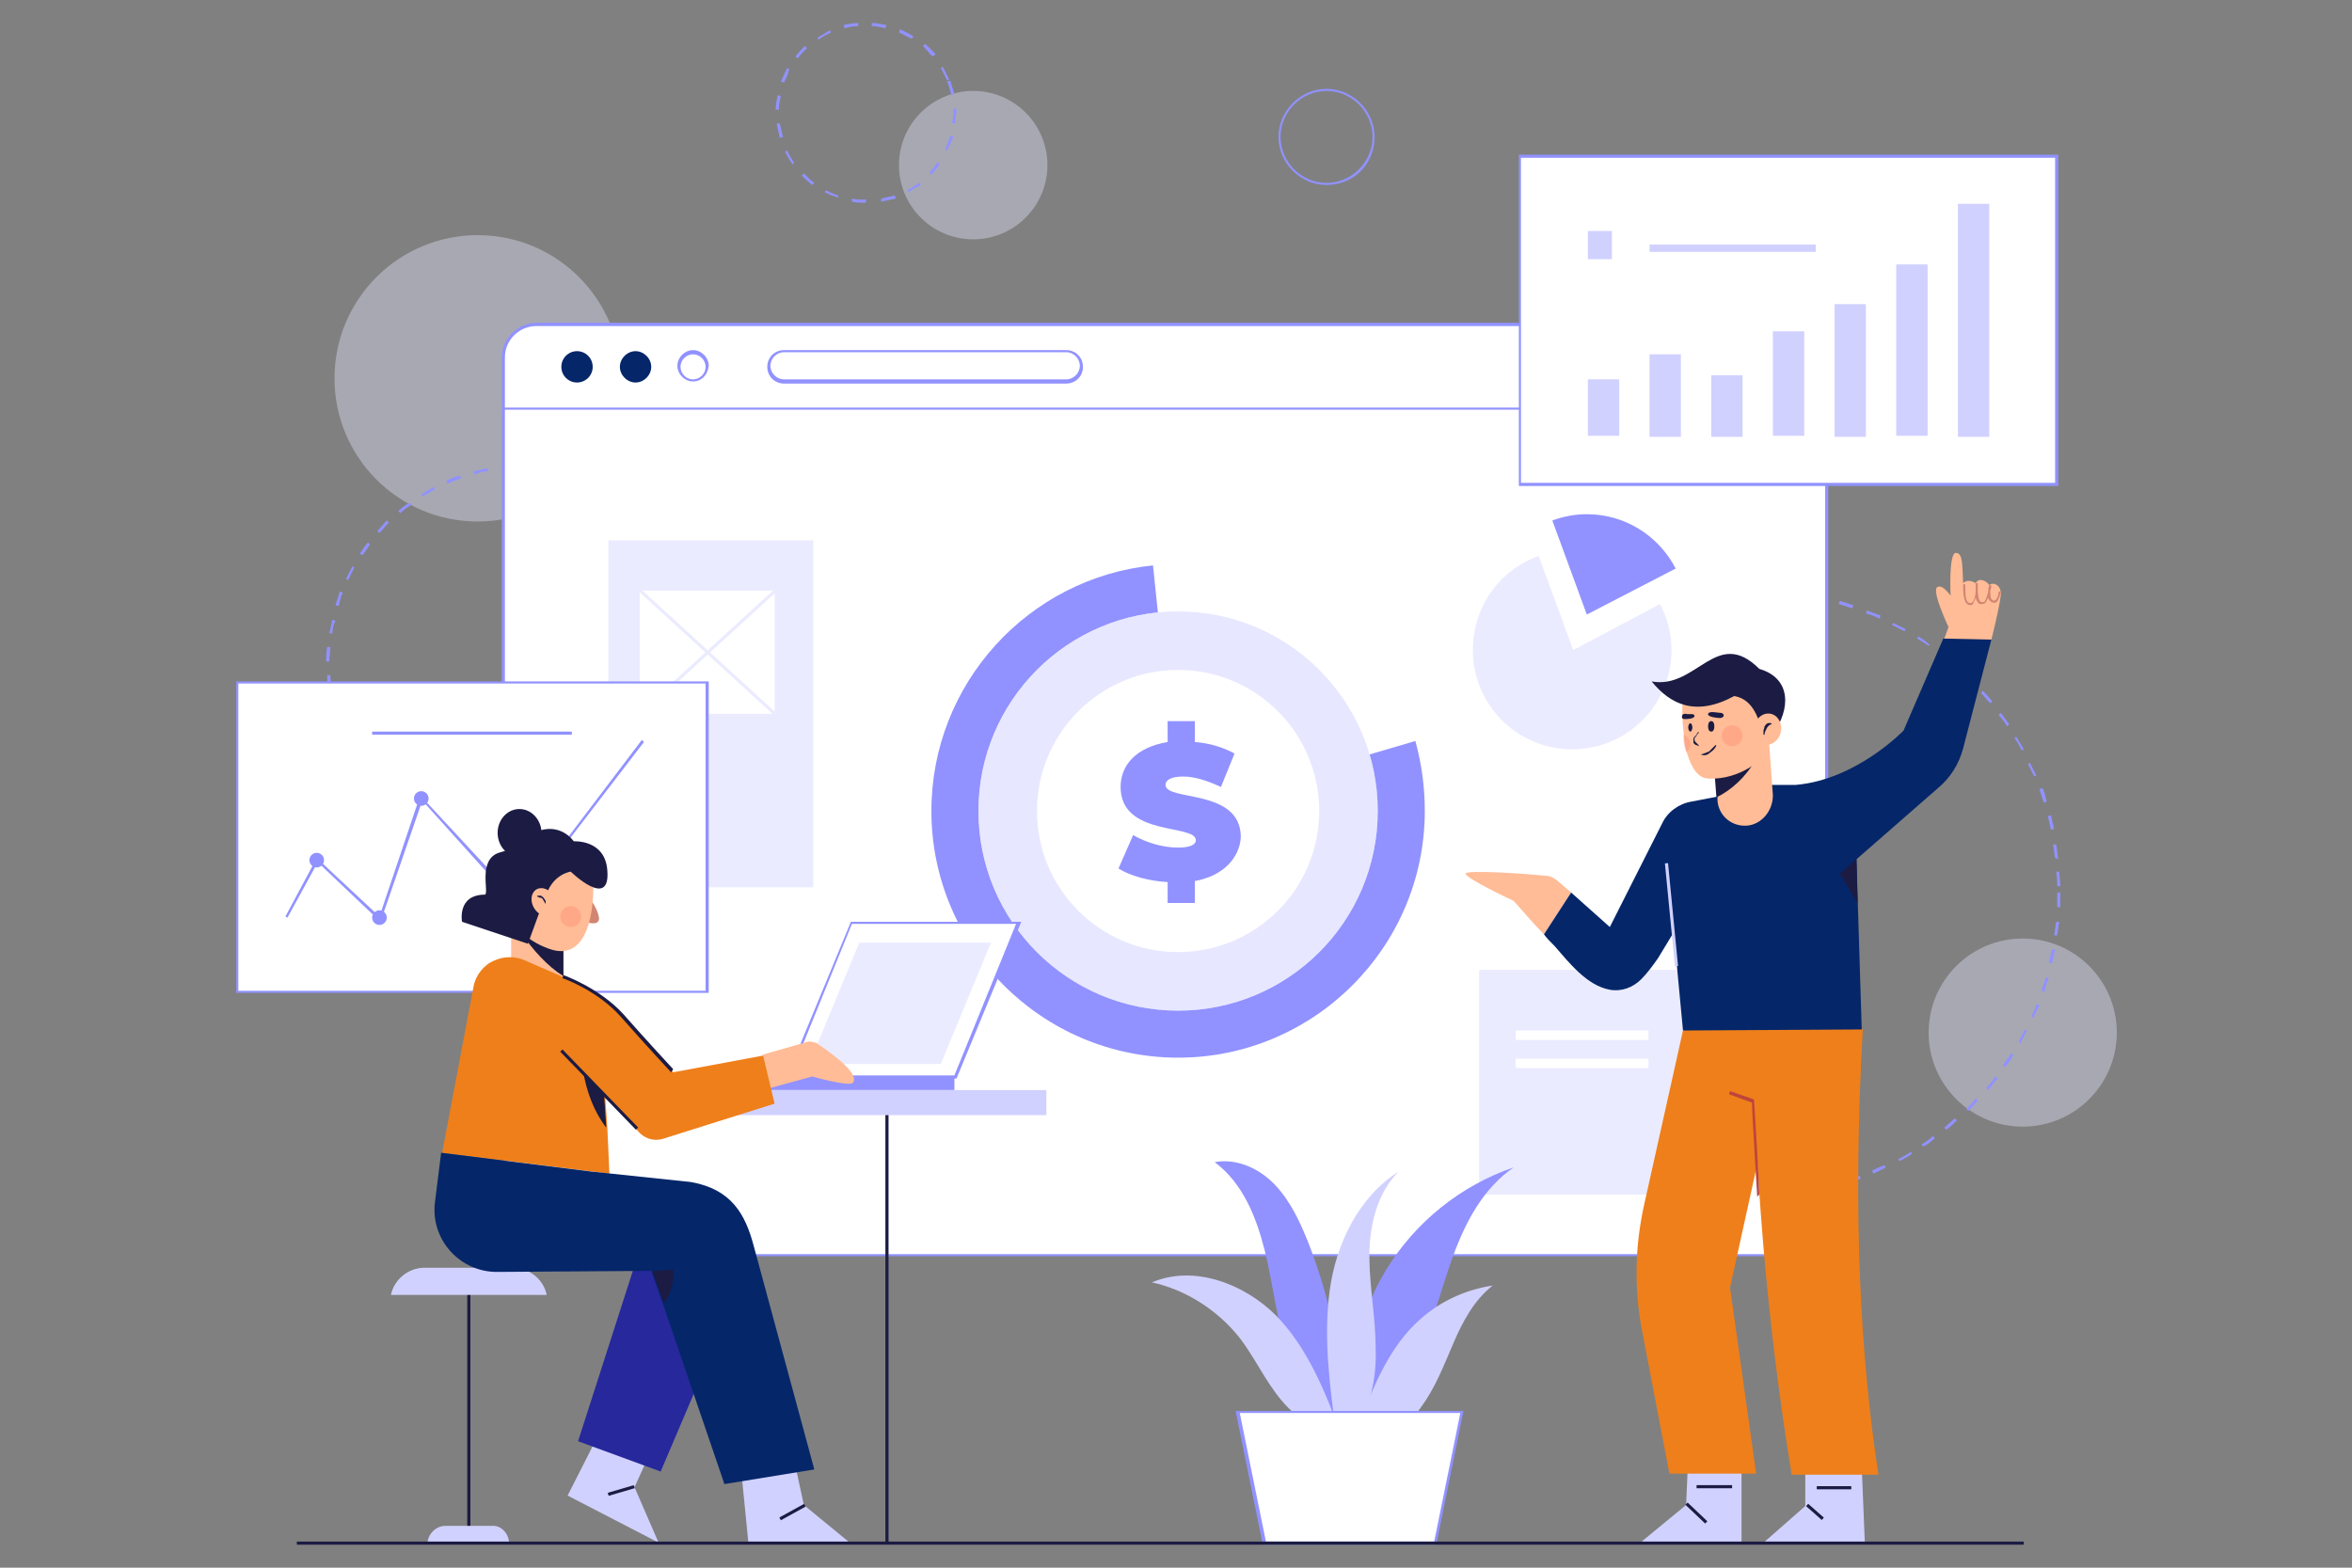 <?xml version="1.0" encoding="utf-8"?>
<!-- Generator: Adobe Illustrator 25.4.1, SVG Export Plug-In . SVG Version: 6.00 Build 0)  -->
<svg version="1.1" id="OBJECTS" xmlns="http://www.w3.org/2000/svg" xmlns:xlink="http://www.w3.org/1999/xlink" x="0px" y="0px"
	 viewBox="0 0 225 150" style="enable-background:new 0 0 225 150;" xml:space="preserve">
<rect x="0" y="0" width="225" height="150" fill="#808080" stroke="none"/>
<style type="text/css">
	.st0{opacity:0.4;fill:#E5E5FF;enable-background:new    ;}
	.st1{fill:#9192FF;}
	.st2{fill:#FFFFFF;}
	.st3{fill:#052669;}
	.st4{opacity:0.5;fill:#D1D1FF;enable-background:new    ;}
	.st5{fill:#D1D1FF;}
	.st6{fill:#EBEBFF;}
	.st7{fill:none;}
	.st8{fill:#1B1B43;}
	.st9{fill:#EF7F1A;}
	.st10{fill:#BE443D;}
	.st11{fill:#FFBC96;}
	.st12{fill:#D28572;}
	.st13{opacity:0.2;fill:#FE5B52;enable-background:new    ;}
	.st14{fill:#26289C;}
</style>
<g>
	<g>
		<ellipse class="st0" cx="193.5" cy="98.8" rx="9" ry="9"/>
		<ellipse class="st0" cx="45.7" cy="36.2" rx="13.7" ry="13.7"/>
		<circle class="st0" cx="93.1" cy="15.8" r="7.1"/>
		<path class="st1" d="M82.8,19.4c-0.4,0-0.9,0-1.3-0.1l0-0.3c0.4,0.1,0.9,0.1,1.3,0.1h0.1L82.8,19.4L82.8,19.4z M84.3,19.3l0-0.3
			c0.4-0.1,0.9-0.2,1.3-0.3l0.1,0.3C85.2,19.1,84.7,19.2,84.3,19.3z M80.2,18.9c-0.4-0.1-0.9-0.3-1.3-0.5l0.1-0.2
			c0.4,0.2,0.8,0.4,1.2,0.5L80.2,18.9z M86.9,18.4l-0.1-0.2c0.4-0.2,0.8-0.5,1.1-0.7l0.2,0.2C87.7,17.9,87.3,18.1,86.9,18.4z
			 M77.7,17.7c-0.4-0.3-0.7-0.6-1-0.9l0.2-0.2c0.3,0.3,0.6,0.6,1,0.9L77.7,17.7z M89.1,16.7l-0.2-0.2c0.3-0.3,0.6-0.7,0.8-1l0.2,0.2
			C89.7,16,89.4,16.4,89.1,16.7z M75.8,15.7c-0.3-0.4-0.5-0.8-0.7-1.2l0.2-0.1c0.2,0.4,0.4,0.8,0.7,1.2L75.8,15.7z M90.6,14.4
			l-0.2-0.1c0.2-0.4,0.3-0.8,0.5-1.3l0.3,0.1C91,13.6,90.8,14,90.6,14.4z M74.6,13.2c-0.1-0.4-0.2-0.9-0.3-1.4l0.3,0
			c0.1,0.4,0.2,0.9,0.3,1.3L74.6,13.2z M91.4,11.8l-0.3,0c0-0.3,0.1-0.6,0.1-1c0-0.1,0-0.2,0-0.4l0.3,0c0,0.1,0,0.3,0,0.4
			C91.4,11.1,91.4,11.4,91.4,11.8z M74.5,10.5l-0.3,0c0-0.5,0.1-0.9,0.2-1.4l0.3,0.1C74.6,9.6,74.5,10.1,74.5,10.5z M91,9.1
			c-0.1-0.4-0.2-0.9-0.4-1.3l0.3-0.1C91,8.1,91.2,8.6,91.3,9L91,9.1z M75,7.9l-0.3-0.1c0.2-0.4,0.4-0.9,0.6-1.3l0.2,0.1
			C75.4,7.1,75.2,7.5,75,7.9z M90.6,7.7c-0.2-0.4-0.4-0.8-0.6-1.2l0.2-0.1c0.2,0.4,0.4,0.8,0.6,1.2L90.6,7.7z M76.3,5.6l-0.2-0.2
			c0.3-0.4,0.6-0.7,0.9-1l0.2,0.2C76.9,4.9,76.6,5.2,76.3,5.6z M89.2,5.4c-0.3-0.3-0.6-0.7-0.9-1l0.2-0.2c0.3,0.3,0.7,0.6,1,1
			L89.2,5.4z M78.3,3.8l-0.1-0.2c0.4-0.2,0.8-0.5,1.2-0.7l0.1,0.2C79.1,3.3,78.7,3.5,78.3,3.8z M87.2,3.7c-0.4-0.2-0.8-0.4-1.2-0.6
			l0.1-0.3C86.5,3,87,3.2,87.4,3.5L87.2,3.7z M80.8,2.7l-0.1-0.3c0.4-0.1,0.9-0.2,1.4-0.2l0,0.3C81.6,2.5,81.2,2.6,80.8,2.7z
			 M84.7,2.7c-0.4-0.1-0.9-0.2-1.3-0.2l0-0.3c0.5,0,0.9,0.1,1.4,0.2L84.7,2.7z"/>
		<path class="st1" d="M168.6,114.5l0-0.3c0.5,0,0.9,0,1.4-0.1l0,0.3C169.5,114.5,169,114.5,168.6,114.5z M167.2,114.5
			c-0.5,0-0.9,0-1.4-0.1l0-0.3c0.4,0,0.9,0.1,1.4,0.1L167.2,114.5z M171.3,114.3l0-0.3c0.4-0.1,0.9-0.1,1.3-0.2l0,0.3
			C172.2,114.2,171.8,114.3,171.3,114.3z M164.5,114.3c-0.4-0.1-0.9-0.1-1.4-0.2l0-0.3c0.4,0.1,0.9,0.1,1.3,0.2L164.5,114.3z
			 M174,113.9l-0.1-0.3c0.4-0.1,0.9-0.2,1.3-0.3l0.1,0.3C174.9,113.7,174.5,113.8,174,113.9z M161.8,113.8c-0.4-0.1-0.9-0.2-1.3-0.3
			l0.1-0.3c0.4,0.1,0.9,0.2,1.3,0.3L161.8,113.8z M176.7,113.2l-0.1-0.3c0.4-0.1,0.9-0.3,1.3-0.4l0.1,0.3
			C177.5,112.9,177.1,113.1,176.7,113.2z M159.2,113.1c-0.4-0.1-0.9-0.3-1.3-0.5l0.1-0.3c0.4,0.2,0.9,0.3,1.3,0.4L159.2,113.1z
			 M179.2,112.3l-0.1-0.3c0.4-0.2,0.8-0.4,1.2-0.5l0.1,0.2C180.1,111.9,179.6,112.1,179.2,112.3z M156.6,112.1
			c-0.4-0.2-0.8-0.4-1.2-0.6l0.1-0.2c0.4,0.2,0.8,0.4,1.2,0.6L156.6,112.1z M181.7,111.1l-0.1-0.2c0.4-0.2,0.8-0.4,1.2-0.7l0.1,0.2
			C182.5,110.7,182.1,110.9,181.7,111.1z M154.1,110.9c-0.4-0.2-0.8-0.4-1.2-0.7l0.1-0.2c0.4,0.2,0.8,0.5,1.2,0.7L154.1,110.9z
			 M184,109.7l-0.2-0.2c0.4-0.2,0.8-0.5,1.1-0.8l0.2,0.2C184.8,109.2,184.4,109.5,184,109.7z M151.8,109.5c-0.4-0.3-0.7-0.5-1.1-0.8
			l0.2-0.2c0.4,0.3,0.7,0.5,1.1,0.8L151.8,109.5z M186.2,108.1l-0.2-0.2c0.3-0.3,0.7-0.6,1-0.9l0.2,0.2
			C186.9,107.5,186.6,107.8,186.2,108.1z M149.6,107.9c-0.4-0.3-0.7-0.6-1-0.9l0.2-0.2c0.3,0.3,0.7,0.6,1,0.9L149.6,107.9z
			 M188.3,106.3l-0.2-0.2c0.3-0.3,0.6-0.6,0.9-1l0.2,0.2C188.9,105.7,188.6,106,188.3,106.3z M147.6,106c-0.3-0.3-0.6-0.7-0.9-1
			l0.2-0.2c0.3,0.3,0.6,0.7,0.9,1L147.6,106z M190.2,104.3l-0.2-0.2c0.3-0.3,0.6-0.7,0.9-1.1l0.2,0.2
			C190.7,103.6,190.5,104,190.2,104.3z M145.7,104c-0.3-0.3-0.6-0.7-0.8-1.1l0.2-0.2c0.3,0.4,0.6,0.7,0.8,1.1L145.7,104z
			 M191.8,102.1l-0.2-0.2c0.3-0.4,0.5-0.7,0.8-1.1l0.2,0.1C192.4,101.4,192.1,101.8,191.8,102.1z M144.1,101.8
			c-0.3-0.4-0.5-0.8-0.7-1.1l0.2-0.1c0.2,0.4,0.5,0.8,0.7,1.1L144.1,101.8z M193.3,99.8l-0.2-0.1c0.2-0.4,0.4-0.8,0.6-1.2l0.2,0.1
			C193.7,99,193.5,99.4,193.3,99.8z M142.7,99.5c-0.2-0.4-0.4-0.8-0.6-1.2l0.2-0.1c0.2,0.4,0.4,0.8,0.6,1.2L142.7,99.5z M194.5,97.4
			l-0.2-0.1c0.2-0.4,0.4-0.8,0.5-1.2l0.3,0.1C194.9,96.6,194.7,97,194.5,97.4z M141.5,97.1c-0.2-0.4-0.4-0.8-0.5-1.3l0.3-0.1
			c0.2,0.4,0.3,0.8,0.5,1.2L141.5,97.1z M195.6,94.9l-0.3-0.1c0.1-0.4,0.3-0.9,0.4-1.3l0.3,0.1C195.8,94,195.7,94.4,195.6,94.9z
			 M140.5,94.5c-0.1-0.4-0.3-0.9-0.4-1.3l0.3-0.1c0.1,0.4,0.3,0.9,0.4,1.3L140.5,94.5z M196.3,92.2l-0.3-0.1
			c0.1-0.4,0.2-0.9,0.3-1.3l0.3,0.1C196.5,91.3,196.4,91.8,196.3,92.2z M139.7,91.9c-0.1-0.4-0.2-0.9-0.3-1.3l0.3,0
			c0.1,0.4,0.2,0.9,0.3,1.3L139.7,91.9z M196.8,89.5l-0.3,0c0.1-0.4,0.1-0.9,0.2-1.3l0.3,0C196.9,88.6,196.9,89.1,196.8,89.5z
			 M139.3,89.2c-0.1-0.4-0.1-0.9-0.1-1.4l0.3,0c0,0.4,0.1,0.9,0.1,1.3L139.3,89.2z M197.1,86.8l-0.3,0c0-0.4,0-0.9,0-1.4h0.3
			C197.1,85.9,197.1,86.4,197.1,86.8z M139.1,86.5c0-0.3,0-0.7,0-1c0-0.1,0-0.2,0-0.3l0.3,0c0,0.1,0,0.2,0,0.3c0,0.3,0,0.7,0,1
			L139.1,86.5z M196.8,84.8c0-0.4,0-0.9-0.1-1.4l0.3,0c0,0.5,0.1,0.9,0.1,1.4L196.8,84.8z M139.4,83.8l-0.3,0c0-0.5,0.1-0.9,0.1-1.4
			l0.3,0C139.4,82.9,139.4,83.3,139.4,83.8z M196.6,82.1c-0.1-0.4-0.1-0.9-0.2-1.3l0.3,0c0.1,0.4,0.1,0.9,0.2,1.4L196.6,82.1z
			 M139.6,81.1l-0.3,0c0.1-0.4,0.1-0.9,0.2-1.3l0.3,0.1C139.8,80.2,139.7,80.6,139.6,81.1z M196.2,79.4c-0.1-0.4-0.2-0.9-0.3-1.3
			l0.3-0.1c0.1,0.4,0.2,0.9,0.3,1.3L196.2,79.4z M140.2,78.4l-0.3-0.1c0.1-0.4,0.2-0.9,0.4-1.3l0.3,0.1
			C140.4,77.5,140.3,78,140.2,78.4z M195.5,76.8c-0.1-0.4-0.3-0.9-0.4-1.3l0.3-0.1c0.2,0.4,0.3,0.9,0.4,1.3L195.5,76.8z M141,75.8
			l-0.3-0.1c0.2-0.4,0.3-0.9,0.5-1.3l0.3,0.1C141.3,75,141.1,75.4,141,75.8z M194.6,74.3c-0.2-0.4-0.4-0.8-0.6-1.2l0.2-0.1
			c0.2,0.4,0.4,0.8,0.6,1.2L194.6,74.3z M142,73.3l-0.2-0.1c0.2-0.4,0.4-0.8,0.6-1.2l0.2,0.1C142.4,72.5,142.2,72.9,142,73.3z
			 M193.4,71.8c-0.2-0.4-0.4-0.8-0.7-1.2l0.2-0.1c0.2,0.4,0.5,0.8,0.7,1.2L193.4,71.8z M143.2,70.9l-0.2-0.1
			c0.2-0.4,0.5-0.8,0.7-1.2l0.2,0.1C143.7,70.1,143.5,70.5,143.2,70.9z M192,69.5c-0.2-0.4-0.5-0.7-0.8-1.1l0.2-0.2
			c0.3,0.4,0.5,0.7,0.8,1.1L192,69.5z M144.7,68.6l-0.2-0.2c0.3-0.4,0.5-0.7,0.8-1.1l0.2,0.2C145.3,67.9,145,68.3,144.7,68.6z
			 M190.4,67.3c-0.3-0.3-0.6-0.7-0.9-1l0.2-0.2c0.3,0.3,0.6,0.7,0.9,1L190.4,67.3z M146.4,66.5l-0.2-0.2c0.3-0.3,0.6-0.7,0.9-1
			l0.2,0.2C147,65.9,146.7,66.2,146.4,66.5z M188.6,65.3c-0.3-0.3-0.6-0.6-1-0.9l0.2-0.2c0.3,0.3,0.7,0.6,1,1L188.6,65.3z
			 M148.3,64.6l-0.2-0.2c0.3-0.3,0.7-0.6,1-0.9l0.2,0.2C149,64,148.6,64.3,148.3,64.6z M186.6,63.5c-0.3-0.3-0.7-0.6-1.1-0.8
			l0.2-0.2c0.4,0.3,0.7,0.6,1.1,0.9L186.6,63.5z M150.3,62.8l-0.2-0.2c0.4-0.3,0.7-0.6,1.1-0.8l0.2,0.2
			C151.1,62.3,150.7,62.5,150.3,62.8z M184.5,61.8c-0.4-0.3-0.8-0.5-1.1-0.7l0.1-0.2c0.4,0.2,0.8,0.5,1.1,0.8L184.5,61.8z
			 M152.5,61.2l-0.1-0.2c0.4-0.2,0.8-0.5,1.2-0.7l0.1,0.2C153.3,60.8,152.9,61,152.5,61.2z M182.2,60.4c-0.4-0.2-0.8-0.4-1.2-0.6
			l0.1-0.2c0.4,0.2,0.8,0.4,1.2,0.6L182.2,60.4z M154.9,59.9l-0.1-0.2c0.4-0.2,0.8-0.4,1.2-0.6l0.1,0.2
			C155.7,59.5,155.3,59.7,154.9,59.9z M179.8,59.2c-0.4-0.2-0.8-0.4-1.3-0.5l0.1-0.3c0.4,0.2,0.8,0.3,1.3,0.5L179.8,59.2z
			 M157.3,58.8l-0.1-0.3c0.4-0.2,0.9-0.3,1.3-0.5l0.1,0.3C158.2,58.4,157.8,58.6,157.3,58.8z M177.2,58.2c-0.4-0.1-0.9-0.3-1.3-0.4
			l0.1-0.3c0.4,0.1,0.9,0.3,1.3,0.4L177.2,58.2z M159.9,57.9l-0.1-0.3c0.4-0.1,0.9-0.2,1.3-0.4l0.1,0.3
			C160.8,57.6,160.3,57.7,159.9,57.9z M174.6,57.4c-0.4-0.1-0.9-0.2-1.3-0.3l0-0.3c0.4,0.1,0.9,0.2,1.3,0.3L174.6,57.4z M162.5,57.2
			l-0.1-0.3c0.4-0.1,0.9-0.2,1.3-0.2l0,0.3C163.4,57.1,163,57.1,162.5,57.2z M172,57c-0.4-0.1-0.9-0.1-1.3-0.2l0-0.3
			c0.5,0,0.9,0.1,1.4,0.2L172,57z M165.2,56.8l0-0.3c0.5,0,0.9-0.1,1.4-0.1l0,0.3C166.1,56.8,165.7,56.8,165.2,56.8z M169.3,56.7
			c-0.4,0-0.8,0-1.2,0c-0.1,0-0.1,0-0.2,0l0-0.3c0.1,0,0.1,0,0.2,0c0.4,0,0.8,0,1.2,0L169.3,56.7z"/>
		<path class="st1" d="M50.3,82.7c-0.5,0-0.9,0-1.4-0.1l0-0.3c0.4,0,0.9,0.1,1.3,0.1L50.3,82.7z M51.6,82.6l0-0.3
			c0.4,0,0.9-0.1,1.3-0.1l0,0.3C52.5,82.5,52.1,82.6,51.6,82.6z M47.5,82.4c-0.5-0.1-0.9-0.2-1.3-0.3l0.1-0.3
			c0.4,0.1,0.9,0.2,1.3,0.2L47.5,82.4z M54.3,82.2L54.3,82c0.4-0.1,0.9-0.2,1.3-0.3l0.1,0.3C55.2,82,54.8,82.1,54.3,82.2z
			 M44.9,81.8c-0.4-0.1-0.9-0.3-1.3-0.4l0.1-0.3c0.4,0.2,0.9,0.3,1.3,0.4L44.9,81.8z M57,81.5l-0.1-0.3c0.4-0.2,0.8-0.3,1.2-0.5
			l0.1,0.2C57.8,81.2,57.4,81.3,57,81.5z M42.3,80.9c-0.4-0.2-0.8-0.4-1.2-0.6l0.1-0.2c0.4,0.2,0.8,0.4,1.2,0.6L42.3,80.9z
			 M59.5,80.4l-0.1-0.2c0.4-0.2,0.8-0.4,1.2-0.7l0.1,0.2C60.3,79.9,59.9,80.1,59.5,80.4z M39.9,79.5c-0.4-0.2-0.8-0.5-1.1-0.8
			l0.2-0.2c0.4,0.3,0.7,0.5,1.1,0.8L39.9,79.5z M61.8,78.9l-0.2-0.2c0.4-0.3,0.7-0.6,1.1-0.8l0.2,0.2C62.5,78.3,62.1,78.6,61.8,78.9
			z M37.7,77.9c-0.3-0.3-0.7-0.6-1-0.9l0.2-0.2c0.3,0.3,0.6,0.6,1,0.9L37.7,77.9z M63.9,77.1l-0.2-0.2c0.3-0.3,0.6-0.6,0.9-1
			l0.2,0.2C64.5,76.4,64.2,76.8,63.9,77.1z M35.8,75.9c-0.3-0.3-0.6-0.7-0.9-1.1l0.2-0.2c0.3,0.4,0.5,0.7,0.8,1.1L35.8,75.9z
			 M65.7,75l-0.2-0.2c0.3-0.4,0.5-0.7,0.8-1.1l0.2,0.1C66.2,74.3,65.9,74.7,65.7,75z M34.2,73.7c-0.2-0.4-0.5-0.8-0.7-1.2l0.2-0.1
			c0.2,0.4,0.4,0.8,0.7,1.2L34.2,73.7z M67.1,72.7l-0.2-0.1c0.2-0.4,0.4-0.8,0.6-1.2l0.2,0.1C67.6,71.9,67.4,72.3,67.1,72.7z
			 M32.9,71.3c-0.2-0.4-0.4-0.8-0.5-1.3l0.3-0.1c0.2,0.4,0.3,0.8,0.5,1.3L32.9,71.3z M68.3,70.2L68,70.1c0.2-0.4,0.3-0.9,0.4-1.3
			l0.3,0.1C68.6,69.4,68.4,69.8,68.3,70.2z M32,68.7c-0.1-0.4-0.2-0.9-0.3-1.3l0.3-0.1c0.1,0.4,0.2,0.9,0.3,1.3L32,68.7z M69.1,67.6
			l-0.3-0.1c0.1-0.4,0.2-0.9,0.2-1.3l0.3,0C69.2,66.7,69.2,67.2,69.1,67.6z M31.4,66c-0.1-0.5-0.1-0.9-0.1-1.4l0.3,0
			c0,0.4,0.1,0.9,0.1,1.3L31.4,66z M69.4,64.9l-0.3,0c0-0.4,0-0.9,0-1.3h0.3C69.5,64,69.5,64.5,69.4,64.9z M31.5,63.3l-0.3,0
			c0-0.5,0-0.9,0.1-1.4l0.3,0C31.6,62.4,31.5,62.9,31.5,63.3z M69.2,62.6c0-0.4-0.1-0.9-0.1-1.3l0.3,0c0.1,0.5,0.1,0.9,0.1,1.4
			L69.2,62.6z M31.8,60.6l-0.3,0c0.1-0.4,0.2-0.9,0.3-1.3l0.3,0.1C31.9,59.7,31.8,60.2,31.8,60.6z M68.9,60
			c-0.1-0.4-0.2-0.9-0.3-1.3l0.3-0.1c0.1,0.4,0.2,0.9,0.3,1.3L68.9,60z M32.4,58l-0.3-0.1c0.1-0.4,0.3-0.9,0.4-1.3l0.3,0.1
			C32.6,57.1,32.5,57.6,32.4,58z M68.2,57.3c-0.1-0.4-0.3-0.8-0.5-1.3l0.3-0.1c0.2,0.4,0.3,0.8,0.5,1.3L68.2,57.3z M33.3,55.5
			l-0.2-0.1c0.2-0.4,0.4-0.8,0.6-1.2l0.2,0.1C33.7,54.7,33.5,55.1,33.3,55.5z M67.1,54.9c-0.2-0.4-0.4-0.8-0.7-1.2l0.2-0.1
			c0.2,0.4,0.5,0.8,0.7,1.2L67.1,54.9z M34.7,53.1L34.4,53c0.3-0.4,0.5-0.8,0.8-1.1l0.2,0.2C35.2,52.4,34.9,52.8,34.7,53.1z
			 M65.7,52.6c-0.3-0.4-0.5-0.7-0.8-1.1l0.2-0.2c0.3,0.3,0.6,0.7,0.8,1.1L65.7,52.6z M36.3,51l-0.2-0.2c0.3-0.3,0.6-0.7,0.9-1
			l0.2,0.2C36.9,50.3,36.6,50.7,36.3,51z M64,50.5c-0.3-0.3-0.6-0.6-1-0.9l0.2-0.2c0.3,0.3,0.7,0.6,1,1L64,50.5z M38.3,49.1
			l-0.2-0.2c0.3-0.3,0.7-0.6,1.1-0.8l0.2,0.2C39,48.5,38.6,48.8,38.3,49.1z M62,48.7c-0.4-0.3-0.7-0.5-1.1-0.8l0.2-0.2
			c0.4,0.3,0.8,0.5,1.1,0.8L62,48.7z M40.4,47.5l-0.1-0.2c0.4-0.2,0.8-0.5,1.2-0.7l0.1,0.2C41.2,47.1,40.8,47.3,40.4,47.5z
			 M59.7,47.2c-0.4-0.2-0.8-0.4-1.2-0.6l0.1-0.2c0.4,0.2,0.8,0.4,1.2,0.6L59.7,47.2z M42.8,46.3L42.7,46c0.4-0.2,0.8-0.4,1.3-0.5
			l0.1,0.3C43.7,45.9,43.2,46.1,42.8,46.3z M57.3,46c-0.4-0.2-0.8-0.3-1.3-0.5l0.1-0.3c0.4,0.1,0.9,0.3,1.3,0.5L57.3,46z M45.4,45.4
			l-0.1-0.3c0.4-0.1,0.9-0.2,1.3-0.3l0.1,0.3C46.2,45.1,45.8,45.2,45.4,45.4z M54.7,45.2c-0.4-0.1-0.9-0.2-1.3-0.3l0-0.3
			c0.4,0.1,0.9,0.2,1.3,0.3L54.7,45.2z M48,44.8l0-0.3c0.5-0.1,0.9-0.1,1.4-0.1l0,0.3C48.9,44.7,48.5,44.8,48,44.8z M52.1,44.8
			c-0.4,0-0.9-0.1-1.3-0.1l0-0.3c0.5,0,0.9,0,1.4,0.1L52.1,44.8z"/>
		<path class="st1" d="M126.9,17.7c-2.5,0-4.6-2.1-4.6-4.6c0-2.5,2.1-4.6,4.6-4.6s4.6,2.1,4.6,4.6C131.5,15.7,129.5,17.7,126.9,17.7
			z M126.9,8.7c-2.4,0-4.4,2-4.4,4.4s2,4.4,4.4,4.4c2.4,0,4.4-2,4.4-4.4S129.3,8.7,126.9,8.7z"/>
	</g>
	<g>
		<g>
			<g>
				<path class="st2" d="M174.7,34.2V117c0,1.7-1.4,3.1-3.1,3.1H51.3c-1.7,0-3.1-1.4-3.1-3.1V34.2c0-1.7,1.4-3.1,3.1-3.1h120.3
					C173.3,31.1,174.7,32.5,174.7,34.2z"/>
				<path class="st1" d="M171.6,120.2H51.3c-1.8,0-3.3-1.5-3.3-3.3V34.2c0-1.8,1.5-3.3,3.3-3.3h120.3c1.8,0,3.3,1.5,3.3,3.3V117
					C174.8,118.8,173.4,120.2,171.6,120.2z M51.3,31.2c-1.6,0-3,1.3-3,3V117c0,1.6,1.3,3,3,3h120.3c1.6,0,3-1.3,3-3V34.2
					c0-1.6-1.3-3-3-3H51.3z"/>
			</g>
			<g>
				<path class="st2" d="M174.7,34.2v4.9H48.2v-4.9c0-1.7,1.4-3.1,3.1-3.1h120.3C173.3,31.1,174.7,32.5,174.7,34.2z"/>
				<path class="st1" d="M174.8,39.2H48.1v-5c0-1.8,1.5-3.3,3.3-3.3h120.3c1.8,0,3.3,1.5,3.3,3.3L174.8,39.2L174.8,39.2z M48.3,39
					h126.2v-4.8c0-1.6-1.3-3-3-3H51.3c-1.6,0-3,1.3-3,3V39z"/>
			</g>
			<circle class="st3" cx="55.2" cy="35.1" r="1.5"/>
			<path class="st3" d="M60.8,33.6c-0.8,0-1.5,0.7-1.5,1.5c0,0.8,0.7,1.5,1.5,1.5c0.8,0,1.5-0.7,1.5-1.5S61.6,33.6,60.8,33.6z"/>
			<path class="st1" d="M66.3,36.5c-0.8,0-1.5-0.7-1.5-1.5c0-0.8,0.7-1.5,1.5-1.5c0.8,0,1.5,0.7,1.5,1.5
				C67.7,35.9,67.1,36.5,66.3,36.5z M66.3,33.9c-0.6,0-1.2,0.5-1.2,1.2c0,0.6,0.5,1.2,1.2,1.2c0.6,0,1.2-0.5,1.2-1.2
				C67.5,34.4,66.9,33.9,66.3,33.9z"/>
			<path class="st1" d="M102,36.7H75c-0.9,0-1.6-0.7-1.6-1.6c0-0.9,0.7-1.6,1.6-1.6h27c0.9,0,1.6,0.7,1.6,1.6
				C103.6,36,102.9,36.7,102,36.7z M75,33.7c-0.7,0-1.3,0.6-1.3,1.3c0,0.7,0.6,1.3,1.3,1.3h27c0.7,0,1.3-0.6,1.3-1.3
				c0-0.7-0.6-1.3-1.3-1.3H75z"/>
		</g>
		<g>
			<path class="st1" d="M136.3,77.6c0,13-10.6,23.6-23.6,23.6S89.1,90.6,89.1,77.6c0-12.2,9.3-22.3,21.2-23.5l0.8,7.7
				c-8,0.8-14.2,7.5-14.2,15.7c0,8.7,7.1,15.8,15.8,15.8c8.7,0,15.8-7.1,15.8-15.8c0-1.5-0.2-3-0.6-4.4l7.5-2.2
				C136,73.1,136.3,75.3,136.3,77.6z"/>
			<circle class="st2" cx="112.7" cy="77.6" r="19.1"/>
			<circle class="st4" cx="112.7" cy="77.6" r="19.1"/>
			<g>
				<ellipse class="st2" cx="112.7" cy="77.6" rx="13.5" ry="13.5"/>
				<g>
					<path class="st1" d="M114.3,84.3v2.1h-2.6v-2c-1.8-0.1-3.6-0.6-4.7-1.3l1.4-3.2c1.2,0.7,2.8,1.2,4.3,1.2c1.2,0,1.7-0.3,1.7-0.7
						c0-1.6-7.2-0.3-7.2-5.1c0-2.1,1.5-3.8,4.5-4.3v-2h2.6v2c1.4,0.1,2.7,0.5,3.8,1.1l-1.3,3.2c-1.3-0.6-2.5-1-3.6-1
						c-1.3,0-1.7,0.4-1.7,0.8c0,1.6,7.2,0.3,7.2,5C118.6,82,117.1,83.8,114.3,84.3z"/>
				</g>
			</g>
		</g>
		<g>
			<g>
				<rect x="145.4" y="14.9" class="st2" width="51.3" height="31.4"/>
				<path class="st1" d="M196.9,46.5h-51.6V14.8h51.6V46.5z M145.5,46.2h51.1V15.1h-51.1V46.2z"/>
			</g>
			<g>
				<g>
					<rect x="151.9" y="36.3" class="st5" width="3" height="5.4"/>
					<rect x="157.8" y="33.9" class="st5" width="3" height="7.9"/>
					<rect x="163.7" y="35.9" class="st5" width="3" height="5.9"/>
					<rect x="169.6" y="31.7" class="st5" width="3" height="10"/>
					<rect x="175.5" y="29.1" class="st5" width="3" height="12.7"/>
					<rect x="181.4" y="25.3" class="st5" width="3" height="16.4"/>
					<rect x="187.3" y="19.5" class="st5" width="3" height="22.3"/>
				</g>
				<g>
					<rect x="151.9" y="22.1" class="st5" width="2.3" height="2.7"/>
					<rect x="157.8" y="23.4" class="st5" width="15.9" height="0.7"/>
				</g>
			</g>
		</g>
		<g>
			<path class="st6" d="M150.5,62.2l-3.3-9c-3.7,1.3-6.3,4.8-6.3,9c0,5.3,4.3,9.5,9.5,9.5c5.3,0,9.5-4.3,9.5-9.5
				c0-1.6-0.4-3.1-1.1-4.4L150.5,62.2z"/>
			<path class="st1" d="M160.3,54.4c-1.6-3.1-4.8-5.2-8.5-5.2c-1.1,0-2.2,0.2-3.3,0.6l3.3,9L160.3,54.4z"/>
		</g>
		<g>
			<rect x="141.5" y="92.8" class="st6" width="22.6" height="21.5"/>
			<rect x="145" y="98.6" class="st2" width="12.7" height="0.9"/>
			<rect x="145" y="101.3" class="st2" width="12.7" height="0.9"/>
		</g>
		<g>
			<rect x="58.2" y="51.7" class="st6" width="19.6" height="33.2"/>
			<g>
				<rect x="61.2" y="56.5" class="st2" width="12.9" height="11.8"/>
				
					<rect x="67.5" y="53.7" transform="matrix(0.675 -0.738 0.738 0.675 -24.102 70.149)" class="st6" width="0.3" height="17.5"/>
				
					<rect x="58.9" y="62.3" transform="matrix(0.738 -0.675 0.675 0.738 -24.426 62.046)" class="st6" width="17.5" height="0.3"/>
			</g>
		</g>
		<g>
			<g>
				<rect x="22.7" y="65.3" class="st2" width="44.9" height="29.6"/>
				<path class="st1" d="M67.7,95H22.6V65.2h45.2V95z M22.8,94.8h44.7V65.4H22.8V94.8z"/>
			</g>
			<g>
				<g>
					<polyline class="st2" points="27.4,87.8 30.3,82.3 36.3,87.9 40.3,76.3 47.7,84.5 52.6,82.5 61.5,70.9 					"/>
					<polygon class="st1" points="36.4,88.2 30.4,82.5 27.5,87.8 27.3,87.7 30.3,82.1 36.3,87.7 40.2,76.1 47.8,84.3 52.6,82.4 
						61.4,70.8 61.6,71 52.7,82.6 47.7,84.7 47.6,84.6 40.4,76.6 					"/>
				</g>
				<circle class="st1" cx="30.3" cy="82.3" r="0.7"/>
				<circle class="st1" cx="36.3" cy="87.8" r="0.7"/>
				<circle class="st1" cx="40.3" cy="76.4" r="0.7"/>
			</g>
			<g>
				<line class="st7" x1="35.6" y1="70.2" x2="54.7" y2="70.2"/>
				<rect x="35.6" y="70" class="st1" width="19.1" height="0.3"/>
			</g>
		</g>
	</g>
	<g>
		<g>
			<path class="st1" d="M129.5,136.9c-0.8-5.3,0.3-10.8,3.1-15.4c2.8-4.6,7.2-8.1,12.2-9.8c-2.9,2-4.6,5.2-5.8,8.5
				c-1.2,3.3-2,6.7-3.5,9.9c-1.5,3.2-3.9,6.1-7.2,7.3L129.5,136.9z"/>
			<path class="st1" d="M128.7,136.9c-0.1-6.1-1.3-12.2-3.5-17.9c-0.8-2-1.7-4-3.2-5.6c-1.5-1.6-3.7-2.6-5.8-2.2
				c2.7,2,4,5.3,4.8,8.5c0.8,3.2,1.1,6.6,2.2,9.7c1.1,3.1,3.2,6.2,6.3,7.3L128.7,136.9z"/>
			<path class="st5" d="M128.3,137.3c-1.5-4.1-3.2-8.3-6.2-11.4c-3.1-3.1-7.9-4.9-11.9-3.2c3.2,0.7,6.2,2.6,8.3,5.2
				c1.5,1.9,2.5,4.2,4.1,6.1s3.9,3.4,6.3,2.9L128.3,137.3z"/>
			<path class="st5" d="M127.8,137c-0.6-4.5-1.2-9-0.6-13.5s2.8-9,6.6-11.4c-2.1,2.1-2.8,5.2-2.8,8.1c0,2.9,0.6,5.9,0.6,8.8
				c0.1,2.9-0.5,6.1-2.5,8.2L127.8,137z"/>
			<path class="st5" d="M129.9,136.4c1.5-3.7,3-7.6,6-10.2c1.9-1.7,4.3-2.8,6.9-3.2c-1.8,1.4-2.9,3.5-3.8,5.6
				c-0.9,2.1-1.7,4.2-3.1,6.1c-1.3,1.8-3.3,3.4-5.6,3.5L129.9,136.4z"/>
		</g>
		<g>
			<polygon class="st2" points="137.3,147.7 121,147.7 118.4,135.1 139.8,135.1 			"/>
			<path class="st1" d="M137.4,147.8h-16.6l-2.6-12.8H140L137.4,147.8z M121.1,147.5h16.1l2.5-12.3h-21.1L121.1,147.5z"/>
		</g>
	</g>
	<g>
		<g>
			<g>
				<polygon class="st5" points="166.6,140.1 166.6,147.7 156.8,147.7 161.3,144 161.5,139.4 				"/>
				
					<rect x="162.1" y="143.6" transform="matrix(0.689 -0.725 0.725 0.689 -54.56 162.566)" class="st8" width="0.3" height="2.6"/>
				<rect x="162.3" y="142.1" class="st8" width="3.4" height="0.3"/>
			</g>
			<g>
				<polygon class="st5" points="178.1,140.4 178.4,147.7 168.6,147.7 172.7,144.1 172.7,139.7 				"/>
				
					<rect x="173.4" y="143.8" transform="matrix(0.662 -0.75 0.75 0.662 -49.864 178.965)" class="st8" width="0.3" height="2"/>
				<rect x="173.8" y="142.2" class="st8" width="3.3" height="0.3"/>
			</g>
			<path class="st9" d="M167.6,96.6c0.2,15.1,1.4,29.9,3.8,44.5h8.3c-1.7-11.1-2.5-24.7-1.5-42.6l-6-4.9L167.6,96.6z"/>
			<path class="st9" d="M161,98.6l-3.7,16.6c-0.9,4-1,8.1-0.2,12.2l2.6,13.6h8.3l-2.5-17.8l6-27.2L161,98.6z"/>
			<path class="st10" d="M168.1,114.5c0-0.3-0.5-8-0.5-9l-2.2-0.8l0.1-0.3l2.3,0.8v0.1c0,0.2,0.4,6,0.5,9L168.1,114.5z"/>
		</g>
		<g>
			<path class="st11" d="M186,61.1l0.4-1.1c0,0-1.6-3.4-1.1-3.8c0.5-0.4,1.3,0.8,1.3,0.8s-0.2-4.1,0.5-4.1c0.7,0,0.6,1.2,0.7,2.9
				c0,0,0.4-0.5,1.2,0c0.3-0.6,1.1-0.2,1.3,0.2c0.2-0.3,1.2-0.2,1.1,1c-0.2,1.5-0.9,4.2-0.9,4.2l-2.2,1.8L186,61.1z"/>
			<path class="st3" d="M168.5,75.1l3.3,0c5.8-0.5,10.3-5.2,10.3-5.2l3.8-8.8l4.6,0.1l-2.7,10.4c-0.4,1.5-1.2,2.8-2.4,3.8l-9.5,8.3
				L168.5,75.1z"/>
			<polygon class="st3" points="159.5,82.7 161,98.6 178.1,98.5 177.5,79.2 168.5,75.1 162.3,77.8 			"/>
			<g>
				<path class="st11" d="M148.9,84.2c-0.3-0.2-0.6-0.4-1-0.4c-1.9-0.2-7.8-0.6-7.7-0.2c0.1,0.5,4.6,2.6,4.6,2.6
					c1,1.1,1.9,2.2,2.9,3.2l2.6-4L148.9,84.2z"/>
				<path class="st3" d="M161.8,76.7c-1.2,0.2-2.3,1-2.8,2.1l-5,9.9l-3.7-3.3l-2.6,4c0.3,0.4,0.6,0.7,1,1.1c1.4,1.6,3.1,3.8,5.3,4.2
					c1.1,0.2,2.2-0.2,3-1c0.6-0.6,1.1-1.3,1.6-2l2-3.3l6.4-12.7L161.8,76.7z"/>
			</g>
			
				<rect x="159.8" y="82.6" transform="matrix(0.995 -9.680037e-02 9.680037e-02 0.995 -7.726 15.893)" class="st5" width="0.3" height="9.9"/>
			<polygon class="st8" points="177.6,82.2 176,83.6 177.7,86.4 			"/>
			<path class="st12" d="M188.5,57.9c-0.6,0-0.7-0.8-0.7-2h0.2c0,1.4,0.1,1.8,0.5,1.8c0.1,0,0.1,0,0.2-0.1c0.2-0.2,0.3-0.7,0.3-1.1
				c0-0.3,0-0.6,0-0.7l0.2,0c0,0,0,0.3,0,0.6c0,0.6,0.1,1.1,0.3,1.2c0.1,0,0.2,0,0.3,0c0.2-0.2,0.3-0.6,0.4-1c0-0.2,0-0.4,0.1-0.6
				l0.2,0c0,0,0,0.3-0.1,0.5c0,0.4,0,0.8,0.2,0.9c0.1,0.1,0.2,0.1,0.3,0c0.2-0.1,0.3-0.6,0.3-0.8l0.2,0c0,0-0.1,0.7-0.4,1
				c-0.1,0.1-0.3,0.1-0.5,0c0,0-0.2-0.1-0.3-0.4c-0.1,0.2-0.2,0.4-0.3,0.5c-0.1,0.1-0.3,0.1-0.5,0.1c-0.2-0.1-0.3-0.3-0.4-0.6
				c-0.1,0.2-0.1,0.3-0.2,0.4C188.8,57.8,188.7,57.9,188.5,57.9z"/>
		</g>
		<g>
			<path class="st11" d="M167.1,79c-1.5,0.1-2.7-1-2.8-2.4l0-0.4l-0.4-5.1l3.2-0.3l2.1-0.2l0.4,5.5C169.6,77.6,168.5,78.9,167.1,79z
				"/>
			<path class="st8" d="M168,72.6c-1,1.8-2.4,3-3.8,3.7l-0.4-5.1l3.2-0.3L168,72.6z"/>
			<path class="st11" d="M169.1,67.2l-0.6,5.4c0,0-2,2-5,1.9c-1.1,0-1.7-1.1-2.1-2.4c-0.2-0.5-0.3-1.1-0.3-1.7
				c-0.3-2-0.1-3.9-0.1-3.9l4.6-1.5L169.1,67.2z"/>
			<path class="st8" d="M168.4,69.4c-0.5-1.7-1.3-2.6-2.5-2.8c-3.7,2-6.1,0.8-7.9-1.4c4.3,0.8,6.2-5.3,10.3-1.2
				c3.1,0.9,3,3.9,1.3,6.2L168.4,69.4z"/>
			<g>
				
					<ellipse transform="matrix(0.192 -0.982 0.982 0.192 68.095 222.322)" class="st11" cx="169" cy="69.8" rx="1.5" ry="1.3"/>
				<path class="st8" d="M169.5,69.3c-0.2,0-0.4,0.2-0.5,0.4c-0.1,0.2-0.2,0.4-0.2,0.6l-0.1,0c0-0.1,0-0.2,0-0.4
					c0-0.1,0.1-0.2,0.1-0.4c0.1-0.1,0.1-0.2,0.3-0.3C169.2,69.2,169.4,69.1,169.5,69.3L169.5,69.3z"/>
			</g>
			<g>
				<path class="st8" d="M161.9,69.6c0,0.2-0.1,0.4-0.2,0.4s-0.2-0.2-0.2-0.4c0-0.2,0.1-0.4,0.2-0.4S161.9,69.4,161.9,69.6z"/>
				<path class="st8" d="M164,69.5c0,0.3-0.1,0.5-0.3,0.5s-0.3-0.2-0.3-0.5s0.1-0.5,0.3-0.5S164,69.2,164,69.5z"/>
				<path class="st8" d="M162.5,70c0,0.1,0,0.2-0.1,0.2c0,0.1-0.1,0.1-0.1,0.2c-0.1,0.1-0.2,0.2-0.2,0.3c0,0.1,0,0.2,0.1,0.3
					c0.1,0.1,0.2,0.2,0.3,0.3l0,0.1c-0.1-0.1-0.3-0.1-0.4-0.2c-0.1-0.1-0.1-0.1-0.1-0.2c0-0.1,0-0.2,0-0.3c0-0.1,0.1-0.2,0.1-0.2
					c0.1-0.1,0.1-0.1,0.2-0.2C162.3,70.2,162.4,70.1,162.5,70L162.5,70z"/>
				<path class="st8" d="M162.7,72.2c0.3-0.1,0.6-0.2,0.8-0.3c0.1-0.1,0.2-0.2,0.3-0.3c0.1-0.1,0.2-0.2,0.3-0.3l0.1,0
					c-0.1,0.3-0.3,0.5-0.6,0.7C163.3,72.3,163,72.3,162.7,72.2L162.7,72.2z"/>
				<path class="st8" d="M163.4,68.3c-0.1,0.3,0.9,0.4,1.1,0.4c0.1,0,0.3,0,0.4-0.2c0-0.3-0.3-0.3-0.4-0.3
					C164.3,68.2,163.5,68,163.4,68.3z"/>
				<path class="st8" d="M162.1,68.5c0,0.3-0.8,0.3-0.9,0.3c-0.1,0-0.3,0-0.3-0.2c0-0.3,0.2-0.3,0.4-0.3
					C161.4,68.4,162.1,68.2,162.1,68.5z"/>
			</g>
			<circle class="st13" cx="165.7" cy="70.4" r="1"/>
			<path class="st13" d="M161.7,71.2c0,0.3-0.2,0.6-0.4,0.8c-0.2-0.5-0.3-1.1-0.3-1.7C161.4,70.4,161.7,70.8,161.7,71.2z"/>
		</g>
	</g>
	<g>
		<g>
			<rect x="72.4" y="103" class="st1" width="18.9" height="1.3"/>
			<g>
				<polygon class="st2" points="91.4,103 75.4,103 81.4,88.3 97.4,88.3 				"/>
				<path class="st1" d="M91.5,103.2H75.2l6.2-15h16.3L91.5,103.2z M75.6,102.9h15.7l5.9-14.5H81.5L75.6,102.9z"/>
			</g>
			<polygon class="st6" points="90,101.8 77.4,101.8 82.2,90.2 94.8,90.2 			"/>
		</g>
		<g>
			<rect x="84.7" y="104.7" class="st8" width="0.3" height="43"/>
			<rect x="69.6" y="104.3" class="st5" width="30.5" height="2.4"/>
		</g>
		<g>
			<rect x="44.7" y="122.8" class="st8" width="0.3" height="24.9"/>
			<path class="st5" d="M52.3,123.9H37.4l0,0c0.3-1.5,1.7-2.6,3.2-2.6h8.5C50.6,121.3,52,122.4,52.3,123.9L52.3,123.9z"/>
			<path class="st5" d="M48.7,147.7h-7.8l0,0c0-0.9,0.8-1.7,1.7-1.7H47C47.9,145.9,48.7,146.7,48.7,147.7L48.7,147.7z"/>
		</g>
		<g>
			<g>
				<path class="st12" d="M56.3,85.8c0.4,0.5,0.9,1.3,1,2c0.1,1-1.5,0.3-1.5,0.4C55.8,88.2,56.3,85.8,56.3,85.8z"/>
				<g>
					<rect x="48.9" y="86.9" class="st11" width="5" height="7.3"/>
					<path class="st8" d="M53.9,88.2v5.2c-1.6-1-2.9-2.5-4.1-4.2L53.9,88.2z"/>
				</g>
				<path class="st11" d="M56.7,86.2c-0.2,2.5-1.1,5.4-3.8,4.7c-2.1-0.6-4.4-2.3-4.4-4.8s1.8-4.6,3.9-4.6c1.4,0,3.1,0.7,3.9,1.9
					C56.8,84.2,56.8,85.1,56.7,86.2z"/>
				<path class="st8" d="M52.3,85.5c0.7-1.9,2.3-2.1,2.3-2.1s3.8,3.7,3.5-0.1c-0.2-3-3.2-2.8-3.2-2.8c-1.5-1.9-3.8-1.2-4.6-0.1
					c-0.9,1.1-0.5,0.5-2.6,1.2c-2,0.7-0.9,3.8-1.3,4c-2.7,0-2.2,2.6-2.2,2.6l6.3,2.1l1.5-4.1L52.3,85.5z"/>
				<g>
					<ellipse transform="matrix(0.866 -0.5 0.5 0.866 -36.156 37.573)" class="st11" cx="52" cy="86.3" rx="1.1" ry="1.4"/>
					<path class="st8" d="M52.2,86.5c-0.1-0.2-0.2-0.3-0.3-0.5c-0.1-0.1-0.1-0.1-0.2-0.1c-0.1,0-0.2-0.1-0.3-0.1l0-0.1
						c0.1,0,0.2,0,0.3,0c0.1,0,0.2,0.1,0.3,0.2c0.1,0.1,0.1,0.2,0.2,0.3C52.2,86.3,52.2,86.4,52.2,86.5L52.2,86.5z"/>
				</g>
				
					<ellipse transform="matrix(0.999 -4.729909e-02 4.729909e-02 0.999 -3.714 2.44)" class="st8" cx="49.7" cy="79.7" rx="2.1" ry="2.3"/>
				<circle class="st13" cx="54.6" cy="87.7" r="1"/>
			</g>
			<g>
				<path class="st9" d="M58.3,112.3l-16-2l3-15.9c0.2-1.1,1-2.1,2-2.5c0.9-0.4,1.8-0.4,2.7-0.1l5.5,2.4c1.1,0.5,1.8,1.5,1.9,2.6
					l0.3,5.2l0.4,5.9L58.3,112.3z"/>
				<path class="st11" d="M73,100.9l4.2-1.2c0.3-0.1,0.6,0,0.9,0.1c1.2,0.8,4.2,2.9,3.5,3.8c-0.4,0.4-3.9-0.6-3.9-0.6l-5.1,1.4
					L73,100.9z"/>
				<path class="st8" d="M58,107.9c-1.3-1.7-2.1-3.9-2.4-6.7l2,0.8L58,107.9z"/>
				<path class="st9" d="M55,94l0.6,0.3c1.3,0.6,2.5,1.4,3.5,2.5l5.3,5.8l8.6-1.6l1.1,4.6l-10.8,3.4c-0.9,0.2-1.7-0.1-2.3-0.8
					l-7.8-8.5L55,94z"/>
				<path class="st8" d="M64.2,102.6c0,0-2.6-2.8-4.8-5.3c-2.2-2.5-5.5-3.7-5.6-3.7l0.1-0.3c0,0,3.4,1.2,5.7,3.7
					c2.2,2.5,4.8,5.3,4.8,5.3L64.2,102.6z"/>
				
					<rect x="57.2" y="99.1" transform="matrix(0.718 -0.696 0.696 0.718 -56.45 69.282)" class="st8" width="0.3" height="10.4"/>
			</g>
			<g>
				<g>
					<g>
						<polygon class="st5" points="57.7,136.4 54.3,143.1 63,147.6 60.7,142.3 62.6,138.1 						"/>
						
							<rect x="58.2" y="142.5" transform="matrix(0.959 -0.282 0.282 0.959 -37.858 22.592)" class="st8" width="2.6" height="0.3"/>
					</g>
					<path class="st14" d="M63.2,140.8l-7.9-2.9l5.4-16.8c0.9-2.5,3.8-3.7,6.4-2.8l0,0c2.6,1,4,3.8,3,6.3L63.2,140.8z"/>
				</g>
				<g>
					<g>
						<polygon class="st5" points="70.8,139.6 71.6,147.7 81.4,147.7 76.9,144 75.9,139.4 						"/>
						
							<rect x="74.4" y="144.5" transform="matrix(0.876 -0.483 0.483 0.876 -60.412 54.55)" class="st8" width="2.7" height="0.3"/>
					</g>
					<path class="st3" d="M77.9,140.6l-8.6,1.4l-5.9-17.3l-1.1-3.1l-14.6,0.1c-3.6,0.1-6.5-3-6.1-6.6l0.6-4.8l14.4,1.8l9.5,1
						c3.9,0.7,5.2,3.1,6,6.1L77.9,140.6z"/>
					<path class="st8" d="M63.5,124.7l-1.1-3.1l2-0.1C64.5,122.7,64.1,124,63.5,124.7z"/>
				</g>
			</g>
		</g>
	</g>
	<rect x="28.4" y="147.5" class="st8" width="165.2" height="0.3"/>
</g>
</svg>
